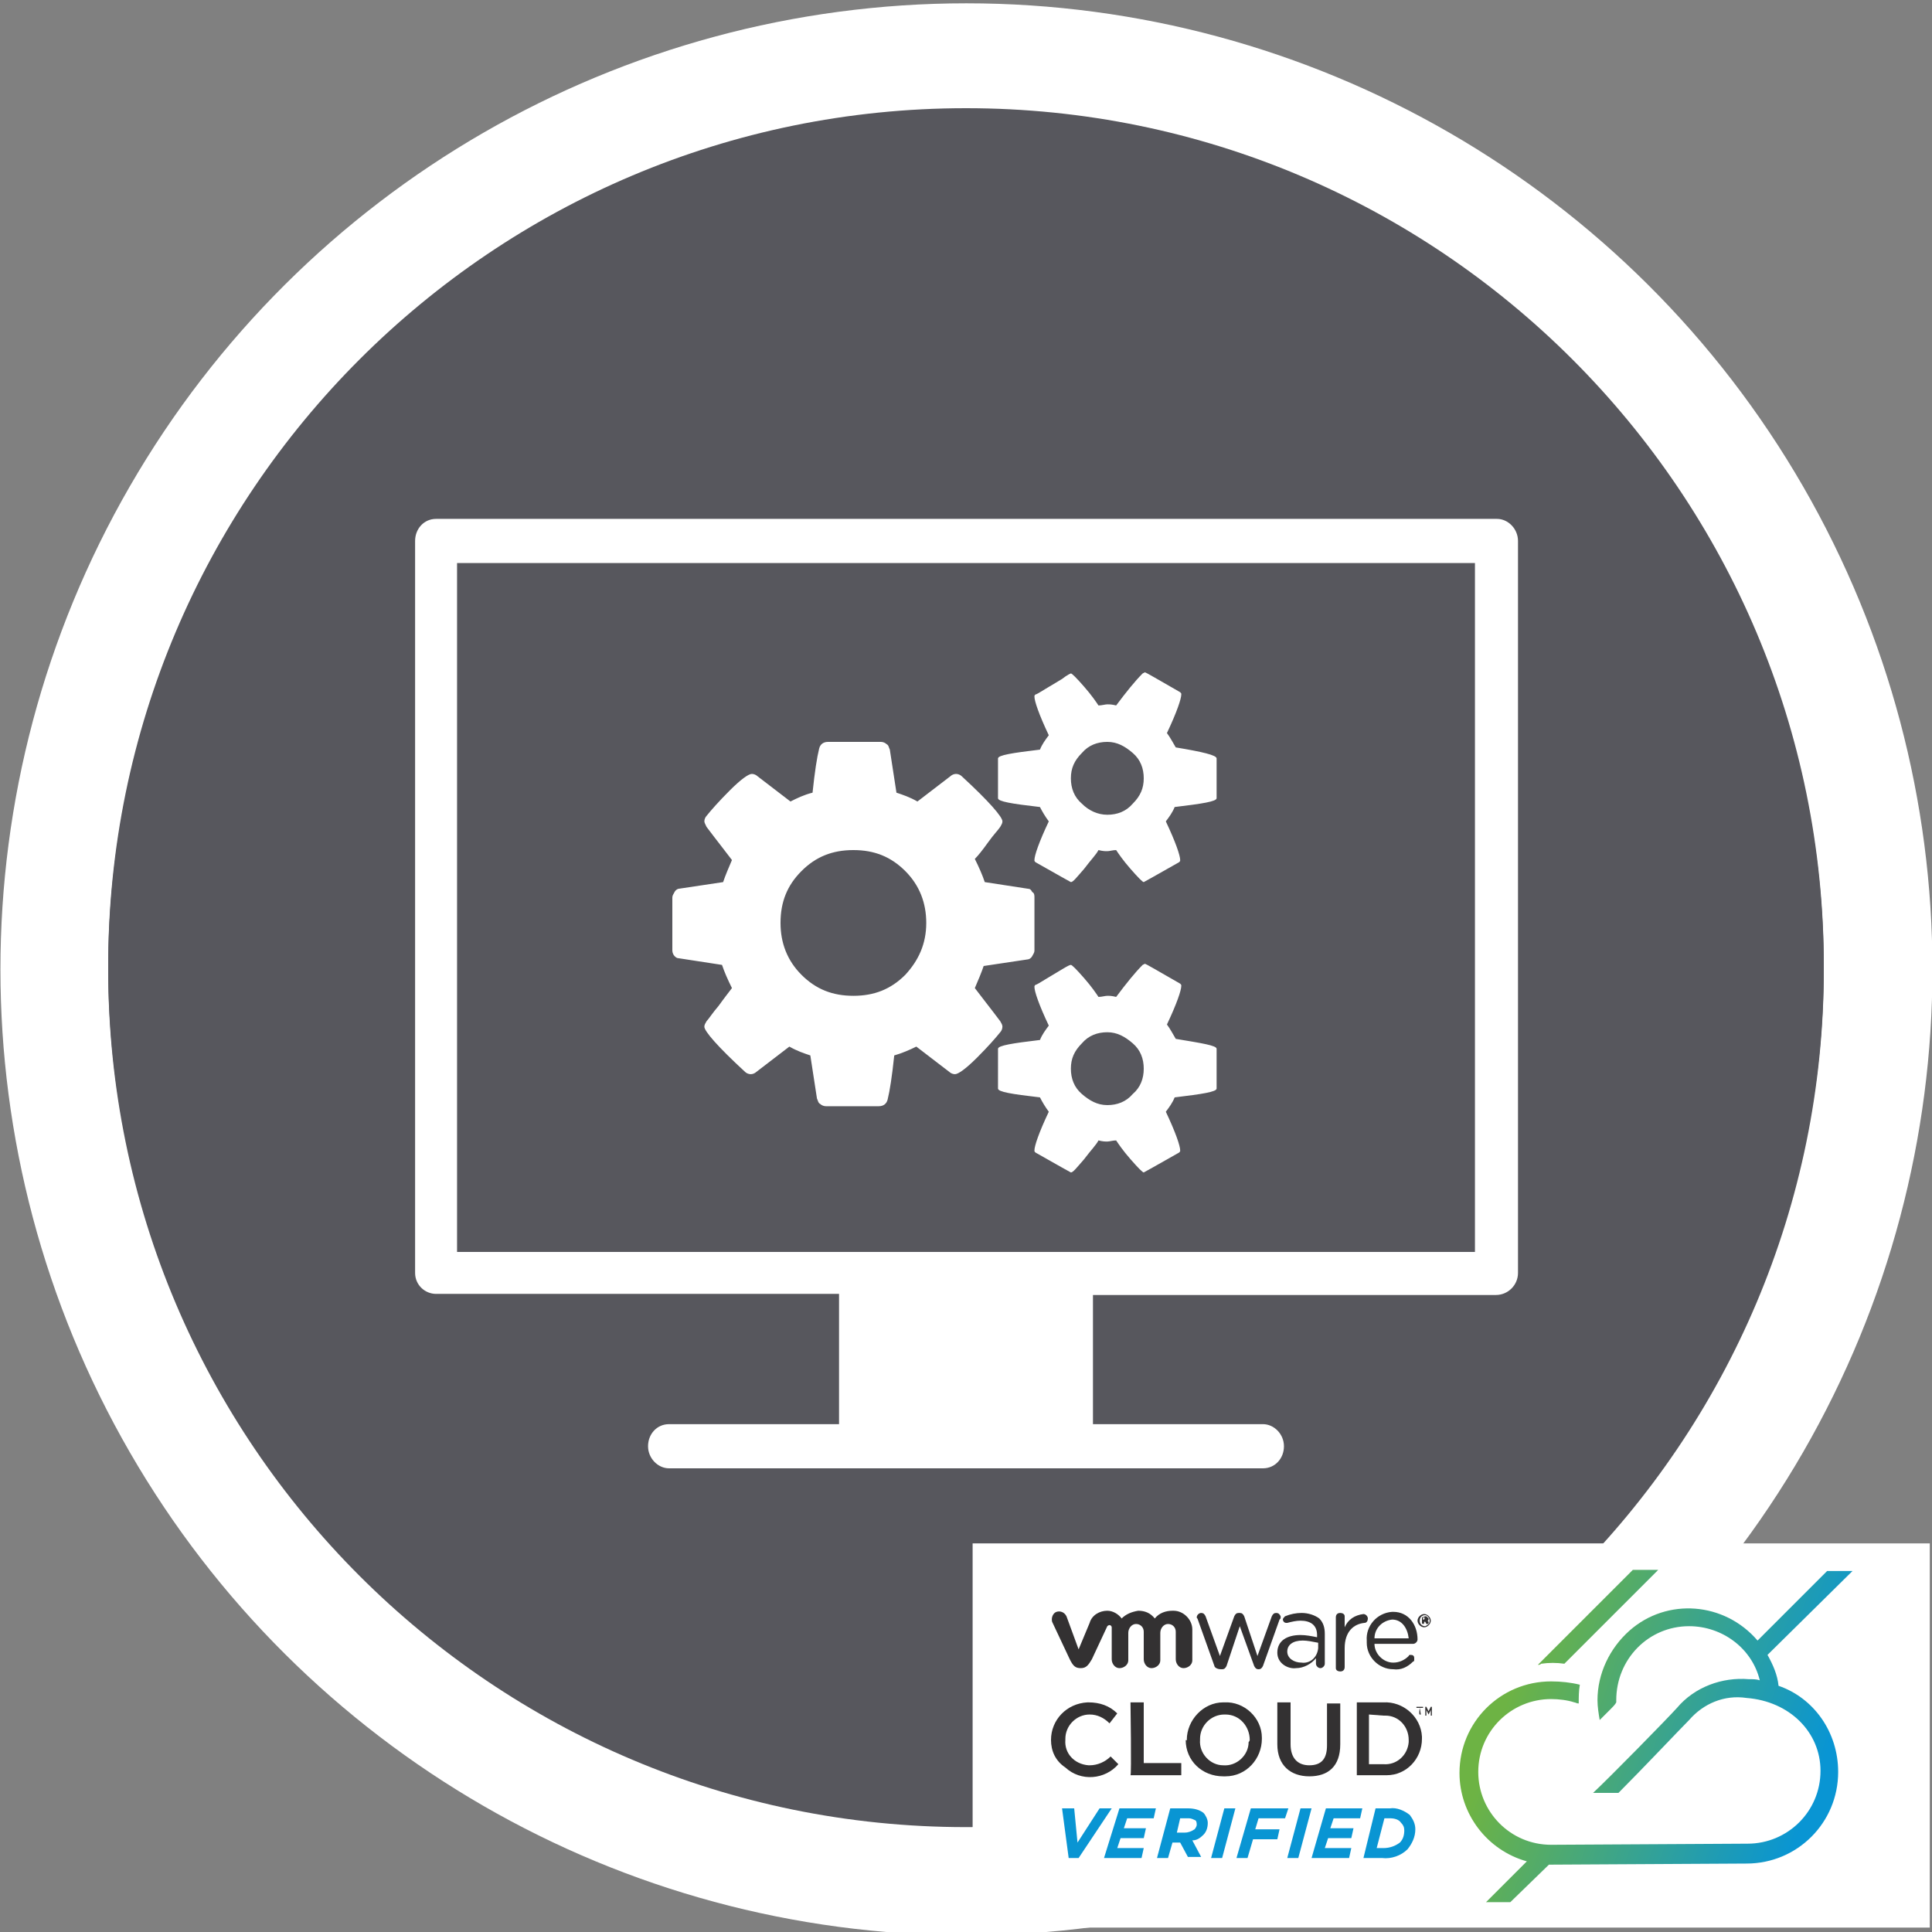 <?xml version="1.0" encoding="utf-8"?>
<!-- Generator: Adobe Illustrator 23.0.3, SVG Export Plug-In . SVG Version: 6.00 Build 0)  -->
<svg version="1.1" id="Layer_1" xmlns="http://www.w3.org/2000/svg" xmlns:xlink="http://www.w3.org/1999/xlink" x="0px" y="0px"
	 viewBox="0 0 175 175" style="enable-background:new 0 0 175 175;" xml:space="preserve">
<rect x="0" y="0" width="175" height="175" fill="#808080" stroke="none"/>
<style type="text/css">
	.st0{fill:#FFFFFF;}
	.st1{fill:#57575D;}
	.st2{fill:#0995D3;}
	.st3{fill:#333132;}
	.st4{fill:url(#SVGID_1_);}
</style>
<g transform="translate(328.539 -1182.5) rotate(90)">
	<circle class="st0" cx="1270.3" cy="241" r="87.5"/>
</g>
<path class="st1" d="M87.5,10.1c-42.9,0-77.7,34.8-77.7,77.7s34.8,77.7,77.7,77.7s77.7-34.8,77.7-77.7S130.4,10.1,87.5,10.1z
	 M94.7,131.7v9.6c0,2.5-2,4.5-4.5,4.5h-4.1c-2.5,0-4.5-2-4.5-4.5v-9c-6.7-0.8-14.5-3.4-20.5-7.7c-2-1.4-2.4-4.1-1.1-6.1l3.9-6
	c1.4-2.1,4.2-2.7,6.3-1.3c5.4,3.5,10.3,5.3,15.6,5.3c7.6,0,11-3.1,11-9.4c0-14-35.8-13.7-35.8-38.1c0-13.3,7.9-22.5,20.6-25.1v-9.4
	c0-2.5,2-4.5,4.5-4.5h4.1c2.5,0,4.5,2,4.5,4.5v9.2c7,1,12.4,4,17,8c1.8,1.6,2,4.5,0.3,6.3l-4.2,4.7c-1.6,1.8-4.3,2.2-6.2,0.7
	c-3.7-2.7-7.2-4.1-11.6-4.1c-6.5,0-10,2.6-10,8.7c0,12.9,35.8,11.8,35.8,37.7C115.8,118.7,108.7,128.7,94.7,131.7z"/>
<path class="st1" d="M87.5,9.8C44.6,9.8,9.8,44.6,9.8,87.5s34.8,77.7,77.7,77.7s77.7-34.8,77.7-77.7S130.4,9.8,87.5,9.8z"/>
<path class="st0" d="M137.5,115.3L137.5,115.3V49c0-1.1-0.9-2-1.9-2H39.5c-1.1,0-1.9,0.9-1.9,2v66.3c0,1.1,0.9,1.9,1.9,1.9H76V129
	H60.6c-1.1,0-1.9,0.9-1.9,2c0,1.1,0.9,2,1.9,2h0h53.8c1.1,0,1.9-0.9,1.9-2c0-1.1-0.9-2-1.9-2H99v-11.7h36.5
	C136.6,117.3,137.5,116.4,137.5,115.3"/>
<rect x="41.4" y="51" class="st1" width="92.2" height="62.4"/>
<rect x="88.1" y="139.8" class="st0" width="86.7" height="34.8"/>
<path class="st0" d="M83.9,83.6c0-1.8-0.6-3.4-1.9-4.7c-1.3-1.3-2.8-1.9-4.7-1.9s-3.4,0.6-4.7,1.9c-1.3,1.3-1.9,2.8-1.9,4.7
	c0,1.8,0.6,3.4,1.9,4.7s2.8,1.9,4.7,1.9s3.4-0.6,4.7-1.9C83.2,87,83.9,85.5,83.9,83.6z M103.6,96.8c0-0.9-0.3-1.7-1-2.3
	s-1.4-1-2.3-1s-1.7,0.3-2.3,1c-0.7,0.7-1,1.4-1,2.3c0,0.9,0.3,1.7,1,2.3s1.4,1,2.3,1s1.7-0.3,2.3-1
	C103.3,98.5,103.6,97.7,103.6,96.8z M103.6,70.5c0-0.9-0.3-1.7-1-2.3s-1.4-1-2.3-1s-1.7,0.3-2.3,1c-0.7,0.7-1,1.4-1,2.3
	c0,0.9,0.3,1.7,1,2.3c0.6,0.6,1.4,1,2.3,1s1.7-0.3,2.3-1C103.3,72.1,103.6,71.4,103.6,70.5z M93.7,81.3v4.8c0,0.2-0.1,0.3-0.2,0.5
	c-0.1,0.2-0.3,0.3-0.4,0.3l-4,0.6c-0.2,0.6-0.5,1.3-0.8,2c0.6,0.8,1.4,1.8,2.3,3c0.1,0.2,0.2,0.3,0.2,0.5c0,0.2-0.1,0.4-0.2,0.5
	c-0.4,0.5-1.1,1.3-2.1,2.3c-1,1-1.7,1.5-2,1.5c-0.2,0-0.4-0.1-0.5-0.2l-3-2.3c-0.6,0.3-1.3,0.6-2,0.8c-0.2,1.9-0.4,3.2-0.6,4
	c-0.1,0.4-0.4,0.6-0.8,0.6h-4.8c-0.2,0-0.4-0.1-0.5-0.2c-0.2-0.1-0.2-0.3-0.3-0.5l-0.6-3.9c-0.6-0.2-1.2-0.4-1.9-0.8l-3,2.3
	c-0.1,0.1-0.3,0.2-0.5,0.2c-0.2,0-0.4-0.1-0.5-0.2c-2.5-2.3-3.7-3.7-3.7-4.1c0-0.2,0.1-0.3,0.2-0.5c0.2-0.2,0.5-0.7,1.1-1.4
	c0.5-0.7,0.9-1.2,1.2-1.6c-0.4-0.8-0.7-1.5-0.9-2.1l-3.9-0.6c-0.2,0-0.3-0.1-0.4-0.2c-0.1-0.1-0.2-0.3-0.2-0.5v-4.8
	c0-0.2,0.1-0.3,0.2-0.5s0.3-0.3,0.4-0.3l4-0.6c0.2-0.6,0.5-1.3,0.8-2c-0.6-0.8-1.4-1.8-2.3-3c-0.1-0.2-0.2-0.4-0.2-0.5
	c0-0.2,0.1-0.4,0.2-0.5c0.4-0.5,1.1-1.3,2.1-2.3c1-1,1.7-1.5,2-1.5c0.2,0,0.4,0.1,0.5,0.2l3,2.3c0.6-0.3,1.2-0.6,2-0.8
	c0.2-1.9,0.4-3.2,0.6-4c0.1-0.4,0.4-0.6,0.8-0.6h4.8c0.2,0,0.4,0.1,0.5,0.2c0.2,0.1,0.2,0.3,0.3,0.5l0.6,3.9
	c0.6,0.2,1.2,0.4,1.9,0.8l3-2.3c0.1-0.1,0.3-0.2,0.5-0.2c0.2,0,0.4,0.1,0.5,0.2c2.5,2.3,3.7,3.7,3.7,4.1c0,0.2-0.1,0.3-0.2,0.5
	c-0.2,0.3-0.6,0.7-1.1,1.4s-0.9,1.2-1.2,1.5c0.4,0.8,0.7,1.5,0.9,2.1l3.9,0.6c0.2,0,0.3,0.1,0.4,0.3C93.7,80.9,93.7,81.1,93.7,81.3z
	 M110.2,95v3.6c0,0.3-1.3,0.5-3.8,0.8c-0.2,0.5-0.5,0.9-0.8,1.3c0.9,1.9,1.3,3.1,1.3,3.5c0,0.1,0,0.1-0.1,0.2
	c-2.1,1.2-3.2,1.8-3.2,1.8c-0.1,0-0.5-0.4-1.2-1.2s-1.1-1.4-1.3-1.7c-0.3,0-0.6,0.1-0.8,0.1c-0.2,0-0.4,0-0.8-0.1
	c-0.2,0.4-0.7,0.9-1.3,1.7c-0.7,0.8-1,1.2-1.2,1.2c0,0-1.1-0.6-3.2-1.8c-0.1-0.1-0.1-0.1-0.1-0.2c0-0.4,0.4-1.6,1.3-3.5
	c-0.3-0.4-0.6-0.9-0.8-1.3c-2.6-0.3-3.8-0.5-3.8-0.8V95c0-0.3,1.3-0.5,3.8-0.8c0.2-0.5,0.5-0.9,0.8-1.3c-0.9-1.9-1.3-3.1-1.3-3.5
	c0-0.1,0-0.1,0.1-0.2c0.1,0,0.4-0.2,0.9-0.5c0.5-0.3,1-0.6,1.5-0.9c0.5-0.3,0.7-0.4,0.8-0.4c0.1,0,0.5,0.4,1.2,1.2
	c0.7,0.8,1.1,1.4,1.3,1.7c0.3,0,0.6-0.1,0.8-0.1c0.2,0,0.4,0,0.8,0.1c0.9-1.2,1.7-2.2,2.4-2.9l0.2-0.1c0.1,0,1.1,0.6,3.2,1.8
	c0.1,0.1,0.1,0.1,0.1,0.2c0,0.4-0.4,1.6-1.3,3.5c0.3,0.4,0.5,0.8,0.8,1.3C108.9,94.5,110.2,94.7,110.2,95z M110.2,68.7v3.6
	c0,0.3-1.3,0.5-3.8,0.8c-0.2,0.5-0.5,0.9-0.8,1.3c0.9,1.9,1.3,3.1,1.3,3.5c0,0.1,0,0.1-0.1,0.2c-2.1,1.2-3.2,1.8-3.2,1.8
	c-0.1,0-0.5-0.4-1.2-1.2s-1.1-1.4-1.3-1.7c-0.3,0-0.6,0.1-0.8,0.1c-0.2,0-0.4,0-0.8-0.1c-0.2,0.4-0.7,0.9-1.3,1.7
	c-0.7,0.8-1,1.2-1.2,1.2c0,0-1.1-0.6-3.2-1.8c-0.1-0.1-0.1-0.1-0.1-0.2c0-0.4,0.4-1.6,1.3-3.5c-0.3-0.4-0.6-0.9-0.8-1.3
	c-2.6-0.3-3.8-0.5-3.8-0.8v-3.6c0-0.3,1.3-0.5,3.8-0.8c0.2-0.5,0.5-0.9,0.8-1.3c-0.9-1.9-1.3-3.1-1.3-3.5c0-0.1,0-0.1,0.1-0.2
	c0.1,0,0.4-0.2,0.9-0.5s1-0.6,1.5-0.9C96.7,61.1,97,61,97,61c0.1,0,0.5,0.4,1.2,1.2c0.7,0.8,1.1,1.4,1.3,1.7c0.3,0,0.6-0.1,0.8-0.1
	c0.2,0,0.4,0,0.8,0.1c0.9-1.2,1.7-2.2,2.4-2.9l0.2-0.1c0.1,0,1.1,0.6,3.2,1.8c0.1,0.1,0.1,0.1,0.1,0.2c0,0.4-0.4,1.6-1.3,3.5
	c0.3,0.4,0.5,0.8,0.8,1.3C108.9,68.1,110.2,68.4,110.2,68.7z"/>
<g>
	<path class="st2" d="M96.2,163.8h1.1l0.3,3.1l2-3.1h1.1l-3,4.5h-0.9L96.2,163.8z"/>
	<path class="st2" d="M101.4,163.8h3.3l-0.2,0.9h-2.4l-0.3,0.9h2l-0.2,0.9h-2.1l-0.3,0.9h2.4l-0.2,0.9h-3.4L101.4,163.8z"/>
	<path class="st2" d="M106.9,166.9h-0.7l-0.4,1.4h-1l1.2-4.5h1.6c0.5,0,1,0.1,1.4,0.4c0.2,0.2,0.4,0.6,0.4,0.9
		c0,0.4-0.1,0.8-0.4,1.1c-0.3,0.3-0.6,0.5-1,0.5l0.8,1.5h-1.2L106.9,166.9z M107.3,166c0.3,0,0.6-0.1,0.9-0.3
		c0.1-0.1,0.2-0.3,0.2-0.4c0-0.1,0-0.3-0.1-0.4c-0.2-0.1-0.4-0.2-0.6-0.2h-0.8l-0.3,1.3L107.3,166L107.3,166z"/>
	<path class="st2" d="M110.9,163.8h1l-1.2,4.5h-1L110.9,163.8z"/>
	<path class="st2" d="M113.3,163.8h3.4l-0.3,0.9H114l-0.3,1h2.2l-0.2,0.9h-2.2l-0.5,1.7h-1L113.3,163.8z"/>
	<path class="st2" d="M117.8,163.8h1l-1.2,4.5h-1L117.8,163.8z"/>
	<path class="st2" d="M120.1,163.8h3.3l-0.2,0.9h-2.4l-0.3,0.9h2.1l-0.2,0.9h-2.1l-0.3,0.9h2.4l-0.2,0.9h-3.4L120.1,163.8z"/>
	<path class="st2" d="M124.6,163.8h1.3c0.6-0.1,1.3,0.2,1.8,0.6c0.3,0.4,0.5,0.8,0.5,1.3c0,0.7-0.3,1.3-0.7,1.8
		c-0.6,0.6-1.5,0.9-2.3,0.8h-1.7L124.6,163.8z M125.9,164.7h-0.5l-0.7,2.7h0.6c0.6,0,1.1-0.2,1.5-0.5c0.3-0.3,0.4-0.7,0.4-1.1
		c0-0.3-0.1-0.5-0.3-0.7C126.7,164.8,126.3,164.7,125.9,164.7z"/>
	<path class="st3" d="M110,150.9l-1.5-4.2c0-0.1-0.1-0.1-0.1-0.2c0-0.2,0.2-0.4,0.4-0.4c0,0,0,0,0,0c0.2,0,0.3,0.1,0.4,0.3l1.3,3.6
		l1.3-3.6c0.1-0.2,0.2-0.3,0.4-0.3h0.1c0.2,0,0.3,0.1,0.4,0.3l1.2,3.6l1.3-3.6c0.1-0.2,0.2-0.3,0.4-0.3c0.2,0,0.3,0.1,0.4,0.3
		c0,0,0,0,0,0.1c0,0.1,0,0.1-0.1,0.2l-1.5,4.2c-0.1,0.2-0.2,0.3-0.4,0.3l0,0c-0.2,0-0.3-0.1-0.4-0.3l-1.3-3.6l-1.2,3.6
		c-0.1,0.2-0.2,0.3-0.4,0.3h-0.1C110.2,151.2,110,151,110,150.9"/>
	<path class="st3" d="M121,146.5c0-0.2,0.1-0.4,0.4-0.4c0.2,0,0.4,0.1,0.4,0.3c0,0,0,0,0,0.1v0.9c0.3-0.7,0.9-1.1,1.7-1.2
		c0.2,0,0.4,0.2,0.4,0.4c0,0.2-0.1,0.4-0.3,0.4c-1,0.1-1.8,0.8-1.8,2.3v1.7c0,0.2-0.1,0.4-0.4,0.4c-0.2,0-0.4-0.1-0.4-0.3
		c0,0,0,0,0,0L121,146.5"/>
	<path class="st3" d="M126.2,151.2c-1.3,0-2.4-1.1-2.4-2.4c0-0.1,0-0.1,0-0.2v0c-0.1-1.3,0.9-2.5,2.3-2.6c0,0,0,0,0.1,0
		c1.4,0,2.2,1.2,2.2,2.5c0,0.2-0.2,0.4-0.4,0.4l0,0h-3.5c0,0.9,0.8,1.7,1.7,1.7c0.5,0,1-0.2,1.4-0.6c0-0.1,0.1-0.1,0.2-0.1
		c0.2,0,0.3,0.1,0.3,0.3c0,0,0,0,0,0.1c0,0.1,0,0.2-0.1,0.2C127.5,151,126.9,151.3,126.2,151.2 M127.6,148.4
		c-0.1-0.9-0.6-1.7-1.5-1.7c-0.9,0.1-1.6,0.8-1.6,1.7H127.6z"/>
	<path class="st3" d="M115.7,149.7L115.7,149.7c0-1.1,0.9-1.6,2.1-1.6c0.5,0,1,0.1,1.5,0.2v-0.2c0-0.9-0.6-1.3-1.5-1.3
		c-0.4,0-0.8,0.1-1.2,0.2c0,0-0.1,0-0.1,0c-0.2,0-0.3-0.2-0.3-0.3c0-0.1,0.1-0.2,0.2-0.3c0.5-0.2,1-0.3,1.5-0.3
		c0.6,0,1.2,0.2,1.6,0.5c0.4,0.4,0.5,0.9,0.5,1.4v2.7c0,0.2-0.2,0.4-0.4,0.4c-0.2,0-0.4-0.2-0.4-0.4c0,0,0,0,0,0v-0.5
		c-0.4,0.5-1.1,0.9-1.8,0.9C116.7,151.2,115.7,150.7,115.7,149.7 M119.4,149.3v-0.5c-0.5-0.1-1-0.2-1.4-0.2c-0.9,0-1.4,0.4-1.4,1v0
		c0,0.6,0.6,1,1.3,1C118.6,150.7,119.3,150.2,119.4,149.3C119.4,149.4,119.4,149.3,119.4,149.3L119.4,149.3z"/>
	<path class="st3" d="M96.6,146.4c-0.2-0.4-0.6-0.5-0.9-0.4c-0.3,0.1-0.5,0.5-0.4,0.9c0,0,0,0,0,0l1.6,3.4c0.3,0.6,0.5,0.8,1,0.8
		c0.5,0,0.7-0.3,1-0.8c0,0,1.4-3,1.4-3c0,0,0.1-0.1,0.2-0.1c0.1,0,0.2,0.1,0.2,0.2c0,0,0,0,0,0v2.9c0,0.4,0.3,0.8,0.7,0.8
		c0.4,0,0.8-0.3,0.8-0.7c0,0,0-0.1,0-0.1v-2.4c0-0.4,0.3-0.8,0.7-0.8c0,0,0,0,0,0c0.4,0,0.7,0.3,0.7,0.7c0,0,0,0.1,0,0.1v2.4
		c0,0.4,0.3,0.8,0.7,0.8c0.4,0,0.8-0.3,0.8-0.7c0,0,0-0.1,0-0.1v-2.4c0-0.4,0.3-0.8,0.7-0.8c0,0,0,0,0,0c0.4,0,0.7,0.3,0.7,0.7
		c0,0,0,0,0,0.1v2.4c0,0.4,0.3,0.8,0.7,0.8c0.4,0,0.8-0.3,0.8-0.7c0,0,0-0.1,0-0.1v-2.7c0-0.9-0.8-1.7-1.7-1.7c0,0-0.1,0-0.1,0
		c-0.6,0-1.2,0.2-1.6,0.7c-0.4-0.5-0.9-0.7-1.5-0.7c-0.6,0.1-1.1,0.3-1.5,0.7c-0.3-0.4-0.8-0.7-1.3-0.7c-0.7,0-1.4,0.4-1.6,1.1
		l-1,2.4L96.6,146.4"/>
	<path class="st3" d="M128.4,146.8L128.4,146.8c0-0.3,0.3-0.6,0.6-0.6s0.6,0.3,0.6,0.6l0,0c0,0.3-0.3,0.6-0.6,0.6
		S128.4,147.1,128.4,146.8 M129.5,146.8L129.5,146.8c0-0.2-0.2-0.5-0.4-0.5c-0.3,0-0.5,0.2-0.5,0.5l0,0c0,0.3,0.2,0.5,0.5,0.5
		C129.3,147.2,129.5,147.1,129.5,146.8C129.5,146.8,129.5,146.8,129.5,146.8L129.5,146.8z"/>
	<path class="st3" d="M128.8,146.5C128.8,146.5,128.8,146.5,128.8,146.5l0.3-0.1c0.1,0,0.1,0,0.2,0.1c0,0,0.1,0.1,0.1,0.1l0,0
		c0,0.1,0,0.2-0.1,0.2l0.1,0.1c0,0,0,0.1,0,0.1c0,0,0,0.1-0.1,0.1c0,0-0.1,0-0.1,0l-0.1-0.2h-0.1v0.1c0,0,0,0.1-0.1,0.1
		c0,0-0.1,0-0.1-0.1L128.8,146.5z M129,146.7C129.1,146.7,129.1,146.7,129,146.7L129,146.7c0.1-0.2,0-0.2,0-0.2h-0.1v0.2H129z"/>
	<path class="st3" d="M95.2,157.6L95.2,157.6c0-1.8,1.4-3.3,3.3-3.4c0,0,0.1,0,0.1,0c1,0,1.9,0.3,2.6,1l-0.7,0.9
		c-0.5-0.5-1.1-0.8-1.8-0.8c-1.2,0-2.2,1-2.2,2.2c0,0,0,0.1,0,0.1v0c-0.1,1.2,0.8,2.2,2.1,2.3c0,0,0.1,0,0.1,0
		c0.7,0,1.4-0.3,1.9-0.8l0.7,0.7c-1.2,1.4-3.4,1.6-4.8,0.3C95.6,159.5,95.2,158.6,95.2,157.6z"/>
	<path class="st3" d="M102.4,154.2h1.2v5.5h3.4v1.1h-4.6C102.5,160.8,102.4,154.2,102.4,154.2z"/>
	<path class="st3" d="M107.5,157.6L107.5,157.6c0-1.8,1.5-3.4,3.3-3.4c0,0,0.1,0,0.1,0c1.8-0.1,3.4,1.4,3.4,3.2c0,0,0,0.1,0,0.1v0
		c0,1.8-1.4,3.4-3.3,3.4c-0.1,0-0.1,0-0.2,0c-1.9,0-3.4-1.4-3.4-3.3C107.5,157.7,107.5,157.6,107.5,157.6z M113.2,157.6L113.2,157.6
		c0-1.2-0.9-2.3-2.2-2.3c0,0,0,0-0.1,0c-1.2,0-2.2,1-2.2,2.2c0,0,0,0.1,0,0.1v0c-0.1,1.2,0.9,2.3,2.1,2.3c1.2,0.1,2.3-0.9,2.3-2.1
		C113.2,157.7,113.2,157.6,113.2,157.6z"/>
	<path class="st3" d="M115.7,158v-3.8h1.2v3.8c0,1.2,0.6,1.9,1.7,1.9s1.6-0.6,1.6-1.8v-3.8h1.2v3.7c0,2-1.1,2.9-2.8,2.9
		S115.7,159.9,115.7,158z"/>
	<path class="st3" d="M122.9,154.2h2.4c1.8-0.1,3.4,1.3,3.5,3.1c0,0.1,0,0.1,0,0.2v0c0,1.8-1.4,3.3-3.2,3.3c-0.1,0-0.2,0-0.3,0h-2.4
		V154.2z M124,155.3v4.5h1.3c1.2,0.1,2.2-0.8,2.3-2c0-0.1,0-0.1,0-0.2v0c0-1.2-0.9-2.2-2.1-2.2c-0.1,0-0.1,0-0.2,0L124,155.3z"/>
	<path class="st3" d="M128.6,154.7h-0.3v-0.1h0.6v0.1H128.6l0.1,0.6h-0.1C128.5,155.3,128.6,154.7,128.6,154.7z"/>
	<path class="st3" d="M129.1,154.6h0.1l0.2,0.4l0.2-0.4h0.1v0.8h-0.1v-0.5l-0.2,0.4l0,0l-0.2-0.4v0.5h-0.1V154.6z"/>
	
		<linearGradient id="SVGID_1_" gradientUnits="userSpaceOnUse" x1="134.817" y1="1109.082" x2="166.313" y2="1119.925" gradientTransform="matrix(1 0 0 1 0 -957.51)">
		<stop  offset="7.000000e-02" style="stop-color:#6DB344"/>
		<stop  offset="0.94" style="stop-color:#0995D3"/>
	</linearGradient>
	<path class="st4" d="M139.3,150.8l8.6-8.6h2.3l-8.5,8.5c-0.7-0.1-1.4-0.1-2.1,0C139.5,150.8,139.4,150.8,139.3,150.8z M161.1,152.7
		c-0.1-1-0.5-1.9-1-2.8l7.7-7.6h-2.3l-6.3,6.3c-3-3.5-8.2-3.9-11.6-0.9c-1.8,1.6-2.9,3.9-2.9,6.3c0,0.6,0.1,1.2,0.2,1.8l1-1
		c0.2-0.2,0.4-0.4,0.5-0.6V154c0-3.7,2.9-6.7,6.6-6.7c3,0,5.7,2,6.4,4.9c-0.3-0.1-0.6-0.1-1-0.1c-2.4-0.2-4.9,0.7-6.5,2.6l0,0
		c-0.9,1-6.1,6.3-7.6,7.7h2.3c2.1-2.1,5.6-5.8,6.4-6.6l0,0c1.3-1.5,3.2-2.3,5.2-2c3.9,0.3,6.7,3.1,6.7,6.6c0,3.7-3,6.6-6.6,6.6
		l-17.8,0.1c-3.7,0-6.6-3-6.6-6.6c0-3.7,3-6.6,6.6-6.6c0.7,0,1.5,0.1,2.1,0.3c0.1,0,0.2,0.1,0.4,0.1c0-0.6,0-1.1,0.1-1.7h0
		c-0.8-0.2-1.7-0.3-2.6-0.3c-4.6,0-8.3,3.7-8.3,8.3c0,3.7,2.5,7,6.1,8l-3.7,3.7h2.2l3.5-3.4h0.1l17.8-0.1c4.6,0,8.3-3.7,8.3-8.3
		C166.5,156.9,164.3,153.8,161.1,152.7z"/>
</g>
</svg>
